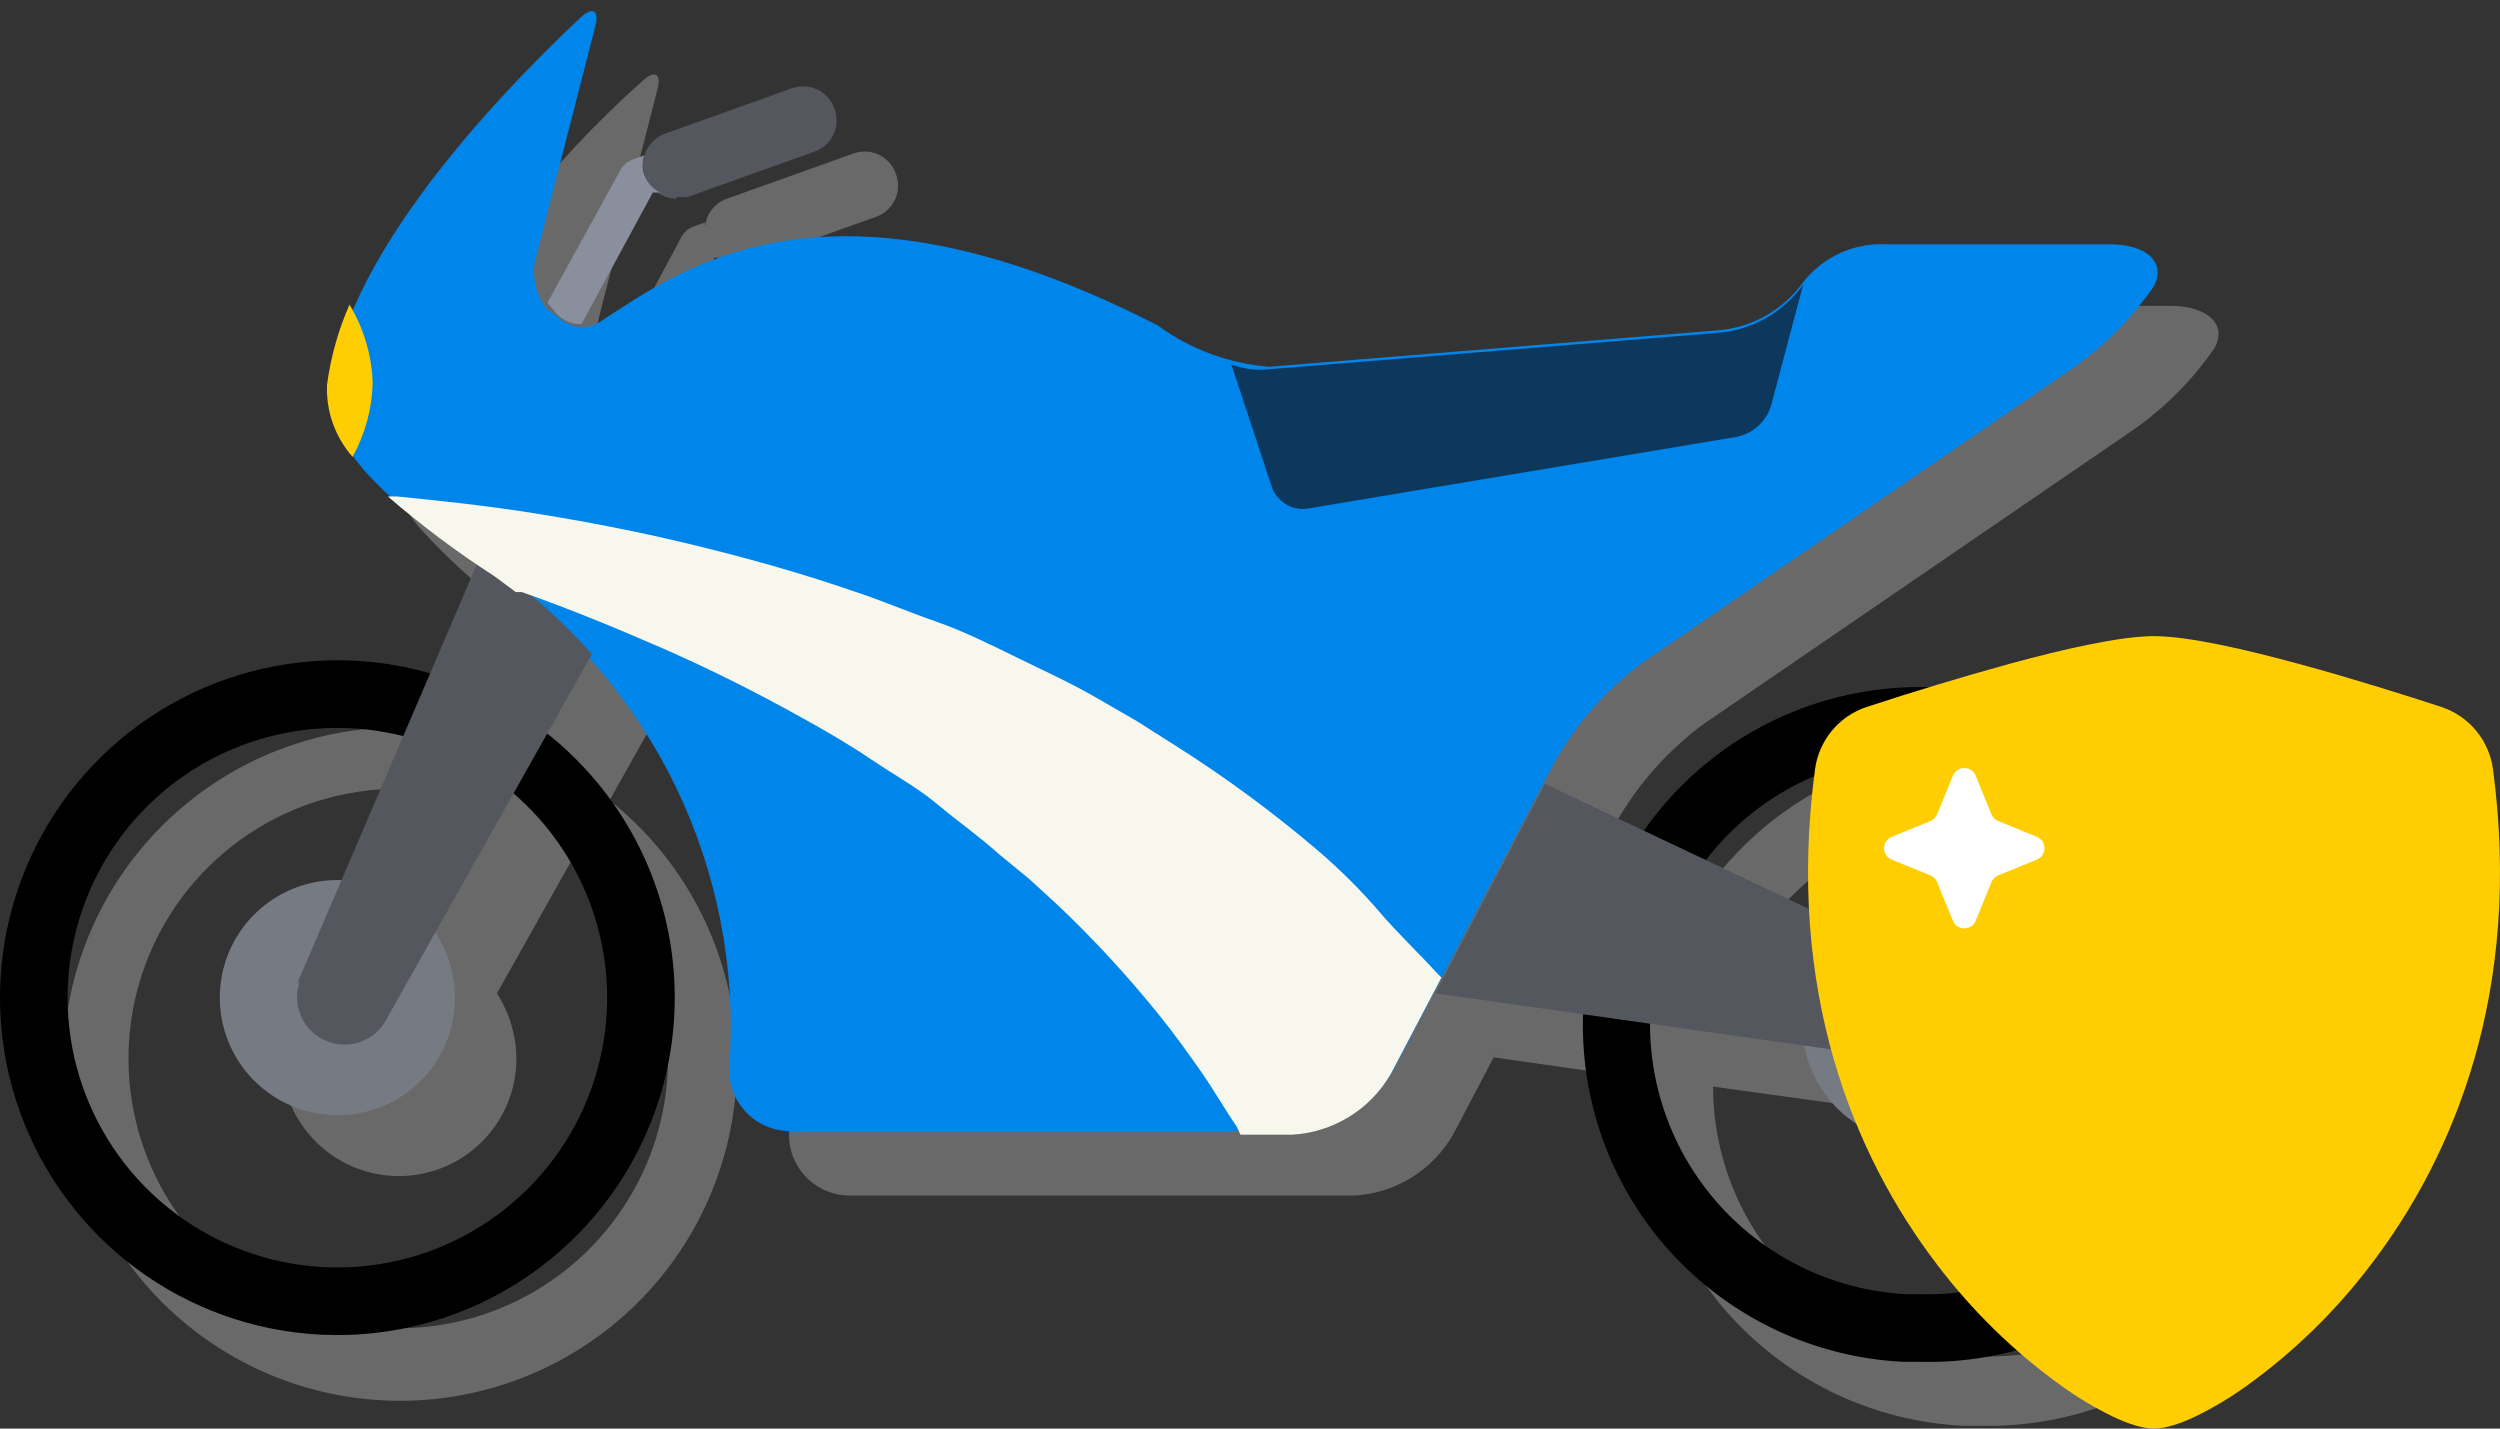 <svg width="203" height="116" viewBox="0 0 203 116" fill="none" xmlns="http://www.w3.org/2000/svg">
<rect x="0" y="0" width="203" height="116" fill="#333333" stroke="none"/>
<g style="mix-blend-mode:multiply" opacity="0.7">
<path d="M162.243 60.784H160.809C156.413 60.793 152.084 61.858 148.186 63.889C144.288 65.92 140.935 68.857 138.408 72.454L130.298 68.597L131.238 66.768C133.019 63.653 135.427 60.942 138.309 58.806L173.27 34.873C175.817 33.082 178.026 30.856 179.798 28.296C180.885 26.417 179.352 24.884 176.336 24.834H158.238C156.929 24.747 155.619 24.982 154.421 25.516C153.223 26.05 152.174 26.868 151.364 27.9C150.574 29.003 149.555 29.923 148.378 30.597C147.2 31.271 145.891 31.684 144.54 31.807L107.997 34.774H106.563H106.217L105.079 34.526C102.952 33.701 100.9 32.692 98.948 31.51C72.096 17.763 60.13 27.06 53.602 31.263C53.182 31.504 52.702 31.624 52.218 31.609L58.003 20.928H58.597C59.013 21.134 59.468 21.252 59.932 21.274C60.243 21.326 60.56 21.326 60.871 21.274L71.107 17.615C71.451 17.499 71.767 17.315 72.037 17.073C72.306 16.832 72.524 16.538 72.677 16.209C72.829 15.881 72.914 15.525 72.924 15.163C72.935 14.801 72.872 14.441 72.739 14.104C72.623 13.767 72.441 13.456 72.203 13.19C71.964 12.925 71.675 12.709 71.353 12.557C71.03 12.405 70.68 12.319 70.324 12.305C69.968 12.29 69.612 12.347 69.278 12.472L59.042 16.131C58.555 16.294 58.126 16.597 57.81 17.001C57.493 17.405 57.303 17.894 57.261 18.406C57.234 18.292 57.234 18.173 57.261 18.06L56.272 18.406C55.905 18.553 55.593 18.813 55.382 19.148L49.448 30.224C49.038 29.697 48.739 29.092 48.569 28.446C48.399 27.8 48.362 27.127 48.459 26.466L53.404 7.181C53.701 5.994 53.157 5.697 52.267 6.488C44.67 13.223 38.383 21.304 33.723 30.323C33.723 30.917 33.229 31.51 33.031 32.103C32.833 32.697 33.031 32.598 32.784 32.845C32.537 33.092 32.784 33.785 32.388 34.23V34.873C32.388 35.515 32.141 36.208 32.042 36.85C31.993 37.294 31.993 37.742 32.042 38.186C32.042 38.186 32.042 38.482 32.042 38.581C32.042 38.68 32.042 39.273 32.339 39.669V39.916C32.722 40.915 33.256 41.849 33.921 42.686V42.686C37.124 46.277 40.84 49.377 44.949 51.883L46.679 53.119L44.8 51.735L43.811 51.043L39.954 60.092C37.506 59.415 34.978 59.066 32.438 59.053C25.979 59.065 19.734 61.363 14.807 65.539C9.88 69.714 6.591 75.499 5.521 81.868C4.451 88.238 5.669 94.78 8.961 100.336C12.253 105.893 17.405 110.105 23.505 112.227C29.605 114.349 36.259 114.243 42.288 111.928C48.317 109.614 53.333 105.24 56.447 99.582C59.56 93.924 60.57 87.346 59.298 81.014C58.027 74.682 54.555 69.004 49.498 64.987L52.91 58.905C60.776 67.933 64.789 79.687 64.085 91.641C64.016 92.33 64.093 93.027 64.31 93.685C64.527 94.344 64.88 94.949 65.347 95.462C65.813 95.975 66.382 96.384 67.016 96.662C67.651 96.941 68.337 97.084 69.03 97.08H105.326H109.975C111.616 96.987 113.208 96.485 114.606 95.622C116.005 94.759 117.166 93.56 117.986 92.135L121.991 84.52L121.299 85.855L133.414 87.586C133.185 94.749 135.776 101.716 140.632 106.987C145.487 112.258 152.217 115.413 159.375 115.772H160.759C168.025 115.956 175.066 113.245 180.333 108.238C185.601 103.23 188.663 96.335 188.847 89.069C189.03 81.804 186.32 74.763 181.313 69.495C176.305 64.228 169.41 61.166 162.144 60.982L162.243 60.784ZM57.163 18.159C57.118 18.487 57.118 18.819 57.163 19.148C57.118 18.819 57.118 18.487 57.163 18.159V18.159ZM54.245 85.954C54.245 90.287 52.96 94.522 50.553 98.124C48.146 101.727 44.725 104.535 40.722 106.193C36.719 107.851 32.315 108.285 28.065 107.439C23.816 106.594 19.913 104.508 16.849 101.444C13.785 98.38 11.699 94.477 10.854 90.228C10.008 85.978 10.442 81.574 12.1 77.571C13.758 73.568 16.566 70.147 20.168 67.74C23.771 65.333 28.006 64.048 32.339 64.048C34.138 64.061 35.929 64.276 37.679 64.691L32.734 76.41H32.388C30.501 76.41 28.655 76.97 27.086 78.019C25.517 79.067 24.293 80.558 23.571 82.302C22.849 84.046 22.66 85.965 23.028 87.816C23.396 89.667 24.305 91.368 25.64 92.703C26.974 94.037 28.675 94.946 30.526 95.314C32.378 95.683 34.297 95.494 36.041 94.771C37.784 94.049 39.275 92.826 40.324 91.256C41.372 89.687 41.932 87.842 41.932 85.954C41.918 84.076 41.369 82.241 40.35 80.663L46.679 69.388C49.06 71.441 50.968 73.984 52.274 76.844C53.58 79.703 54.252 82.811 54.245 85.954V85.954ZM51.278 31.263C51.606 31.314 51.939 31.314 52.267 31.263C51.941 31.337 51.603 31.337 51.278 31.263V31.263ZM51.278 31.263C50.94 31.16 50.634 30.973 50.388 30.719C50.639 30.955 50.945 31.125 51.278 31.213V31.263ZM48.657 54.257L47.174 53.021L48.657 54.257ZM50.685 56.086L49.102 54.652L50.685 56.086ZM51.08 56.433L52.861 58.361L51.08 56.433ZM161.007 110.135H159.919C154.304 109.844 149.014 107.409 145.141 103.333C141.268 99.258 139.106 93.851 139.101 88.229L151.611 89.959C151.974 91.995 152.988 93.859 154.501 95.268C156.014 96.678 157.943 97.559 160 97.777C162.056 97.995 164.128 97.54 165.903 96.479C167.678 95.418 169.061 93.809 169.843 91.895C170.625 89.98 170.763 87.864 170.238 85.863C169.713 83.863 168.553 82.088 166.931 80.804C165.31 79.52 163.315 78.798 161.248 78.746C159.181 78.694 157.152 79.314 155.468 80.514L143.6 74.927C145.64 72.258 148.266 70.094 151.276 68.602C154.286 67.11 157.598 66.33 160.957 66.323H162.095C167.905 66.467 173.419 68.913 177.425 73.123C181.432 77.333 183.601 82.963 183.457 88.773C183.313 94.582 180.866 100.097 176.656 104.103C172.446 108.11 166.817 110.279 161.007 110.135V110.135Z" fill="#808080"/>
</g>
<path d="M128.567 81.849C128.381 85.441 128.905 89.035 130.109 92.424C131.314 95.813 133.175 98.932 135.587 101.601C137.998 104.269 140.913 106.436 144.163 107.977C147.413 109.518 150.935 110.402 154.528 110.579H155.913C163.178 110.763 170.219 108.053 175.487 103.045C180.754 98.037 183.816 91.142 184 83.876C184.184 76.611 181.473 69.57 176.466 64.302C171.458 59.035 164.563 55.973 157.297 55.789H155.863C148.837 55.794 142.082 58.504 136.999 63.356C131.917 68.208 128.897 74.83 128.567 81.849V81.849ZM134.006 82.096C134.285 76.486 136.709 71.196 140.777 67.322C144.845 63.447 150.246 61.284 155.863 61.278V60.833V61.278H157.001C162.81 61.422 168.325 63.868 172.331 68.079C176.337 72.289 178.507 77.918 178.363 83.728C178.219 89.538 175.772 95.053 171.562 99.059C167.352 103.065 161.723 105.235 155.913 105.09H154.825C149.017 104.796 143.563 102.21 139.66 97.899C135.757 93.588 133.724 87.905 134.006 82.096Z" fill="black"/>
<path d="M27.395 59.106C31.728 59.106 35.963 60.391 39.566 62.798C43.168 65.205 45.976 68.626 47.634 72.629C49.292 76.632 49.726 81.037 48.88 85.286C48.035 89.535 45.949 93.439 42.885 96.502C39.822 99.566 35.918 101.652 31.669 102.498C27.419 103.343 23.015 102.909 19.012 101.251C15.009 99.593 11.588 96.785 9.181 93.183C6.774 89.58 5.489 85.345 5.489 81.012C5.489 75.202 7.797 69.63 11.905 65.522C16.013 61.414 21.585 59.106 27.395 59.106ZM27.395 53.617C21.977 53.617 16.68 55.224 12.175 58.234C7.67 61.244 4.159 65.523 2.085 70.529C0.012 75.534 -0.531 81.043 0.526 86.357C1.583 91.671 4.193 96.552 8.024 100.383C11.855 104.215 16.736 106.824 22.051 107.881C27.365 108.938 32.873 108.396 37.879 106.322C42.885 104.249 47.163 100.737 50.173 96.232C53.183 91.727 54.79 86.43 54.79 81.012C54.79 73.747 51.904 66.779 46.766 61.641C41.629 56.503 34.661 53.617 27.395 53.617V53.617Z" fill="black"/>
<path d="M36.936 81.005C36.936 79.117 36.376 77.272 35.328 75.702C34.279 74.133 32.789 72.91 31.045 72.187C29.301 71.465 27.382 71.276 25.53 71.644C23.679 72.013 21.979 72.922 20.644 74.256C19.309 75.591 18.4 77.291 18.032 79.143C17.664 80.994 17.853 82.913 18.575 84.657C19.297 86.401 20.521 87.891 22.09 88.94C23.66 89.989 25.505 90.549 27.392 90.549C28.648 90.555 29.892 90.313 31.052 89.835C32.213 89.358 33.268 88.655 34.156 87.768C35.043 86.88 35.746 85.826 36.223 84.665C36.7 83.504 36.943 82.26 36.936 81.005V81.005Z" fill="#767A82"/>
<path d="M165.457 83.231C165.457 81.344 164.897 79.499 163.848 77.929C162.8 76.36 161.309 75.136 159.565 74.414C157.821 73.692 155.902 73.503 154.051 73.871C152.2 74.239 150.499 75.148 149.164 76.483C147.83 77.817 146.921 79.518 146.553 81.369C146.184 83.221 146.373 85.14 147.096 86.883C147.818 88.627 149.041 90.118 150.611 91.167C152.18 92.215 154.025 92.775 155.913 92.775C157.168 92.782 158.412 92.539 159.573 92.062C160.734 91.585 161.788 90.882 162.676 89.994C163.563 89.107 164.266 88.052 164.744 86.891C165.221 85.73 165.463 84.486 165.457 83.231V83.231Z" fill="#767A82"/>
<path d="M45.294 25.726C45.725 26.163 46.29 26.444 46.899 26.524C47.508 26.605 48.126 26.481 48.656 26.172C55.184 21.968 67.15 12.672 94.002 26.419C96.648 28.356 99.781 29.52 103.051 29.781L139.594 26.814C140.945 26.692 142.254 26.279 143.432 25.605C144.61 24.931 145.628 24.011 146.418 22.908C147.228 21.876 148.277 21.058 149.475 20.523C150.673 19.989 151.983 19.755 153.292 19.842H171.39C174.407 19.842 175.94 21.424 174.852 23.303C173.081 25.863 170.871 28.09 168.324 29.88L133.364 53.814C130.481 55.95 128.073 58.66 126.292 61.775L113.139 86.896C112.319 88.321 111.158 89.519 109.759 90.382C108.361 91.246 106.769 91.747 105.128 91.841H64.183C63.49 91.844 62.804 91.702 62.169 91.423C61.535 91.144 60.966 90.735 60.5 90.222C60.033 89.709 59.68 89.104 59.463 88.446C59.246 87.787 59.169 87.091 59.239 86.401C59.761 78.648 58.257 70.893 54.876 63.896C51.495 56.9 46.352 50.903 39.953 46.495C35.008 43.083 26.256 37.495 26.849 31.66C28.085 19.941 42.376 5.897 47.222 1.348C48.112 0.557 48.656 0.853 48.36 2.04L43.415 21.326C43.317 21.986 43.355 22.66 43.525 23.306C43.694 23.952 43.993 24.556 44.404 25.084L45.294 25.726Z" fill="#0086EB"/>
<path d="M24.128 79.873L38.963 45.258L39.952 45.95C42.942 47.995 45.666 50.403 48.061 53.12L31.199 83.087C30.683 83.871 29.899 84.439 28.994 84.687C28.089 84.934 27.125 84.843 26.282 84.431C25.439 84.019 24.776 83.313 24.416 82.447C24.055 81.581 24.023 80.612 24.326 79.724L24.128 79.873Z" fill="#54575D"/>
<path d="M54.937 15.979C55.248 16.031 55.565 16.031 55.876 15.979L66.112 12.32C66.456 12.205 66.772 12.021 67.041 11.779C67.311 11.537 67.529 11.243 67.682 10.915C67.835 10.587 67.919 10.231 67.93 9.869C67.94 9.507 67.877 9.146 67.744 8.809C67.628 8.472 67.446 8.161 67.208 7.896C66.969 7.63 66.681 7.415 66.358 7.263C66.035 7.111 65.685 7.025 65.329 7.01C64.972 6.995 64.617 7.052 64.283 7.177L54.047 10.837C53.438 11.046 52.923 11.465 52.595 12.019C52.266 12.572 52.144 13.225 52.251 13.859C52.357 14.494 52.686 15.071 53.178 15.486C53.67 15.901 54.293 16.129 54.937 16.128V15.979Z" fill="#54575D"/>
<path d="M50.436 13.705C50.647 13.37 50.958 13.111 51.326 12.963L52.315 12.617C52.141 13.13 52.141 13.686 52.315 14.2C52.546 14.823 53.005 15.336 53.6 15.634H53.007L47.221 26.315C46.855 26.326 46.49 26.261 46.15 26.125C45.81 25.989 45.501 25.784 45.243 25.524L44.452 24.584L50.436 13.705Z" fill="#898F9D"/>
<path d="M103.248 39.477L99.984 29.587C100.96 29.961 102.011 30.096 103.05 29.983L139.593 27.016C140.945 26.893 142.254 26.481 143.431 25.807C144.609 25.132 145.627 24.212 146.418 23.109L143.797 32.999C143.593 33.618 143.23 34.173 142.744 34.607C142.258 35.041 141.666 35.339 141.027 35.472L106.116 41.307C105.5 41.383 104.876 41.242 104.353 40.908C103.83 40.574 103.439 40.068 103.248 39.477V39.477Z" fill="#0C385E"/>
<path d="M26.552 31.262C26.85 29.011 27.466 26.813 28.381 24.734C29.544 26.665 30.191 28.861 30.261 31.113C30.207 33.21 29.647 35.263 28.629 37.097C27.215 35.49 26.471 33.401 26.552 31.262V31.262Z" fill="#FFCE02"/>
<path d="M32.237 40.312C35.698 40.659 39.506 41.054 43.511 41.697C47.517 42.34 51.67 43.131 55.973 44.17C60.275 45.208 64.775 46.444 69.225 47.977C71.5 48.719 73.676 49.658 75.95 50.45C78.225 51.241 80.401 52.329 82.626 53.417C84.851 54.505 87.027 55.494 89.153 56.73L92.318 58.559L95.433 60.537C99.524 63.123 103.424 65.999 107.104 69.142C108.884 70.674 110.565 72.356 112.048 74.087C113.532 75.817 115.213 77.4 116.697 79.031L117.043 79.378L112.939 87.191C112.119 88.616 110.958 89.814 109.559 90.677C108.161 91.541 106.569 92.042 104.928 92.136H100.725L100.428 91.493C99.439 90.059 98.549 88.476 97.51 86.993C96.472 85.51 95.335 83.927 94.098 82.394C91.562 79.249 88.82 76.275 85.89 73.493L83.566 71.367L81.093 69.339C79.511 67.905 77.731 66.669 76.148 65.334C74.566 63.999 72.588 62.911 70.758 61.675C68.928 60.438 67.049 59.351 65.17 58.312C61.363 56.186 57.506 54.257 53.648 52.576C49.791 50.895 46.033 49.362 42.374 48.076H41.88L40.149 46.79C37.115 44.838 34.223 42.674 31.495 40.312H32.237Z" fill="#F7F7EE"/>
<path d="M125.451 63.648L157.494 78.829C158.336 79.218 159.01 79.897 159.393 80.742C159.775 81.587 159.84 82.542 159.576 83.431C159.311 84.32 158.735 85.084 157.953 85.583C157.172 86.082 156.236 86.283 155.318 86.148L116.55 80.659L125.451 63.648Z" fill="#54575D"/>
<path d="M163.155 53.908C167.51 52.722 172.137 51.656 174.906 51.656C177.675 51.656 182.303 52.722 186.657 53.908C191.112 55.115 195.603 56.542 198.244 57.407C199.348 57.772 200.327 58.442 201.068 59.34C201.809 60.238 202.283 61.327 202.434 62.482C204.826 80.486 199.276 93.83 192.541 102.657C189.685 106.433 186.28 109.758 182.439 112.521C181.111 113.478 179.704 114.319 178.233 115.035C177.11 115.566 175.902 116 174.906 116C173.911 116 172.707 115.566 171.579 115.035C170.108 114.319 168.701 113.478 167.373 112.521C163.532 109.758 160.127 106.433 157.271 102.657C150.537 93.83 144.986 80.486 147.378 62.482C147.53 61.327 148.003 60.238 148.744 59.34C149.485 58.442 150.464 57.772 151.568 57.407C155.402 56.148 159.265 54.981 163.155 53.908Z" fill="#FFCE02"/>
<path d="M158.574 62.986C158.913 62.157 160.087 62.157 160.426 62.986L161.706 66.121C161.807 66.37 162.005 66.568 162.254 66.669L165.389 67.949C166.218 68.288 166.218 69.462 165.389 69.801L162.254 71.081C162.005 71.182 161.807 71.38 161.706 71.629L160.426 74.764C160.087 75.593 158.913 75.593 158.574 74.764L157.294 71.629C157.193 71.38 156.995 71.182 156.746 71.081L153.611 69.801C152.782 69.462 152.782 68.288 153.611 67.949L156.746 66.669C156.995 66.568 157.193 66.37 157.294 66.121L158.574 62.986Z" fill="white"/>
</svg>
